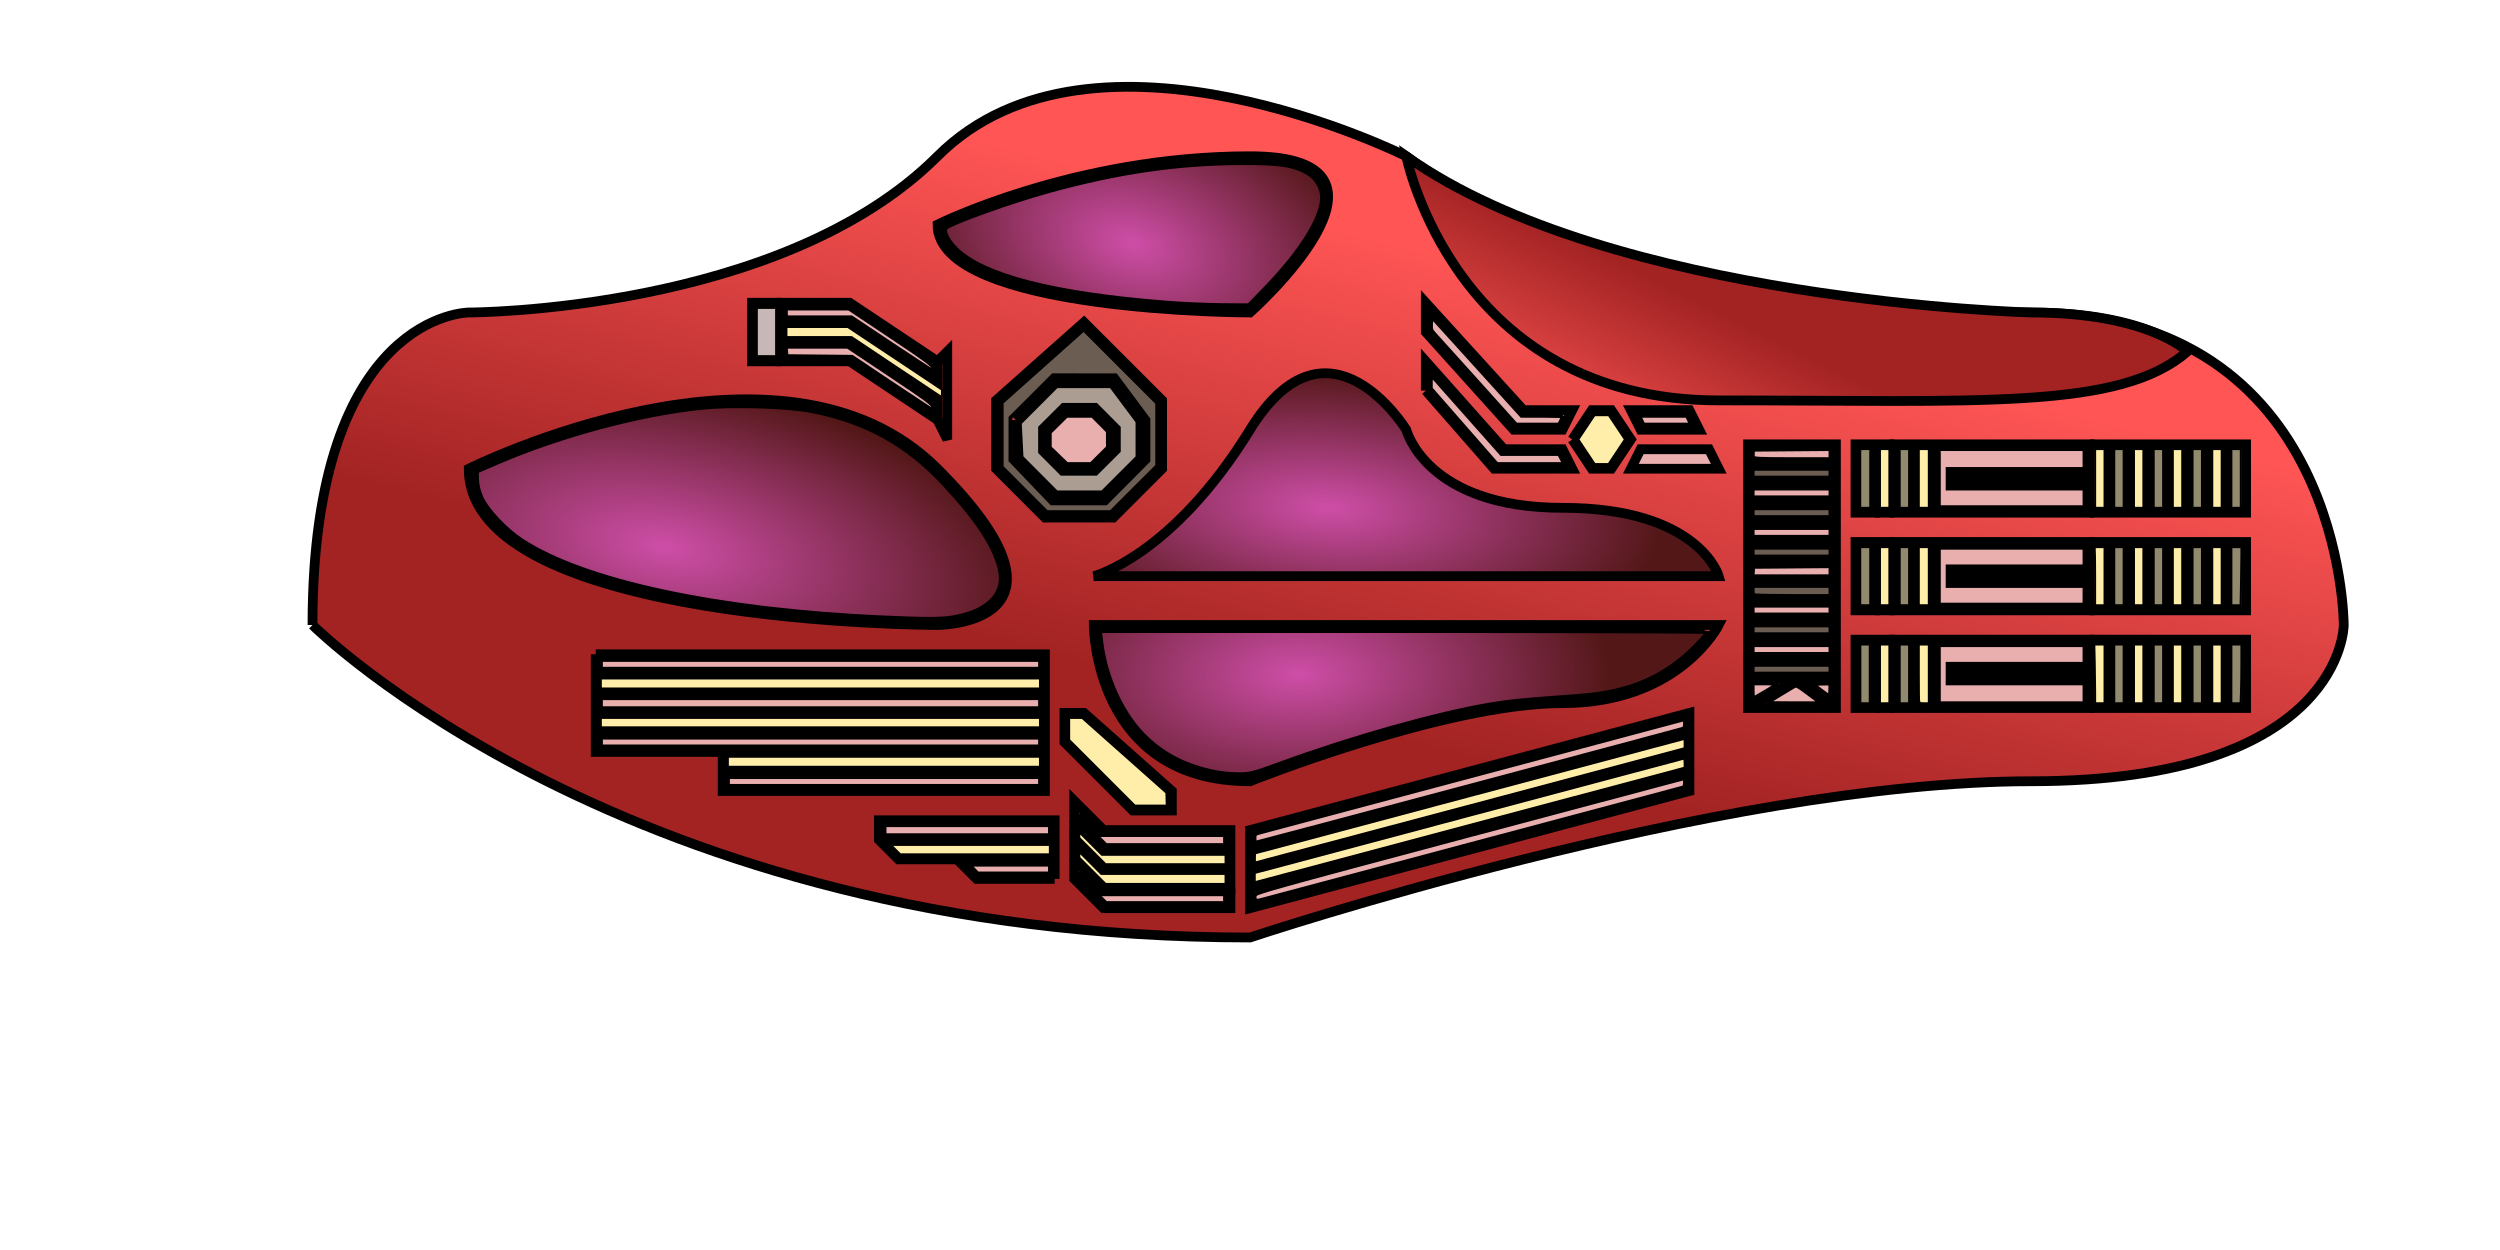<?xml version="1.0" encoding="UTF-8" standalone="no"?>
<!-- Created with Inkscape (http://www.inkscape.org/) -->

<svg
   xmlns:dc="http://purl.org/dc/elements/1.1/"
   xmlns:cc="http://creativecommons.org/ns#"
   xmlns:rdf="http://www.w3.org/1999/02/22-rdf-syntax-ns#"
   xmlns:svg="http://www.w3.org/2000/svg"
   xmlns="http://www.w3.org/2000/svg"
   xmlns:xlink="http://www.w3.org/1999/xlink"
   xmlns:sodipodi="http://sodipodi.sourceforge.net/DTD/sodipodi-0.dtd"
   xmlns:inkscape="http://www.inkscape.org/namespaces/inkscape"
   width="256"
   height="128"
   id="svg2"
   version="1.1"
   inkscape:version="0.48.4 r9939"
   sodipodi:docname="largeEnemy.svg"
   inkscape:export-filename="E:\CS104 Backup\CS104\Project 2\largeEnemy.png"
   inkscape:export-xdpi="360"
   inkscape:export-ydpi="360">
  <defs
     id="defs4">
    <linearGradient
       id="linearGradient3101">
      <stop
         style="stop-color:#ce4ea8;stop-opacity:1;"
         offset="0"
         id="stop3103" />
      <stop
         style="stop-color:#531717;stop-opacity:1;"
         offset="1"
         id="stop3105" />
    </linearGradient>
    <linearGradient
       id="linearGradient3011">
      <stop
         style="stop-color:#ff5555;stop-opacity:1;"
         offset="0"
         id="stop3013" />
      <stop
         id="stop3135"
         offset="0.5"
         style="stop-color:#d13c3c;stop-opacity:1;" />
      <stop
         style="stop-color:#a32323;stop-opacity:1;"
         offset="1"
         id="stop3015" />
    </linearGradient>
    <linearGradient
       inkscape:collect="always"
       xlink:href="#linearGradient3011"
       id="linearGradient3017"
       x1="172"
       y1="32"
       x2="160"
       y2="80"
       gradientUnits="userSpaceOnUse" />
    <radialGradient
       inkscape:collect="always"
       xlink:href="#linearGradient3101"
       id="radialGradient3107"
       cx="169.273"
       cy="100.024"
       fx="169.273"
       fy="100.024"
       r="31.446"
       gradientTransform="matrix(-1.2829049e-7,0.509,-1.018,-5.0501734e-8,234.786,-17.127)"
       gradientUnits="userSpaceOnUse" />
    <radialGradient
       inkscape:collect="always"
       xlink:href="#linearGradient3101"
       id="radialGradient3109"
       cx="157.428"
       cy="63.241"
       fx="157.428"
       fy="63.241"
       r="32.5"
       gradientTransform="matrix(1.051,0.075,-0.031,0.431,-27.463,12.945)"
       gradientUnits="userSpaceOnUse" />
    <radialGradient
       inkscape:collect="always"
       xlink:href="#linearGradient3101"
       id="radialGradient3117"
       cx="111.489"
       cy="20.247"
       fx="111.489"
       fy="20.247"
       r="19.638"
       gradientTransform="matrix(1.273,0.356,-0.217,0.775,-21.536,-30.439)"
       gradientUnits="userSpaceOnUse" />
    <radialGradient
       inkscape:collect="always"
       xlink:href="#linearGradient3101"
       id="radialGradient3125"
       cx="68"
       cy="60.994"
       fx="68"
       fy="60.994"
       r="27.167"
       gradientTransform="matrix(1.382,0.244,-0.11,0.626,-19.223,1.253)"
       gradientUnits="userSpaceOnUse" />
    <linearGradient
       inkscape:collect="always"
       xlink:href="#linearGradient3011"
       id="linearGradient3133"
       x1="173"
       y1="53"
       x2="182"
       y2="35"
       gradientUnits="userSpaceOnUse" />
  </defs>
  <sodipodi:namedview
     id="base"
     pagecolor="#ffffff"
     bordercolor="#666666"
     borderopacity="1.0"
     inkscape:pageopacity="0.0"
     inkscape:pageshadow="2"
     inkscape:zoom="5.6"
     inkscape:cx="176.91861"
     inkscape:cy="104.52348"
     inkscape:document-units="px"
     inkscape:current-layer="layer1"
     showgrid="true"
     inkscape:window-width="1920"
     inkscape:window-height="1017"
     inkscape:window-x="-8"
     inkscape:window-y="-8"
     inkscape:window-maximized="1">
    <inkscape:grid
       type="xygrid"
       id="grid2985"
       empspacing="16"
       visible="true"
       enabled="true"
       snapvisiblegridlinesonly="true" />
  </sodipodi:namedview>
  <g
     inkscape:label="Layer 1"
     inkscape:groupmode="layer"
     id="layer1"
     transform="translate(0,-924.362)">
    <path
       style="fill:url(#linearGradient3017);fill-opacity:1;stroke:#000000;stroke-width:1px;stroke-linecap:butt;stroke-linejoin:miter;stroke-opacity:1"
       d="m 32,64 c 0,0 32,32 96,32 0,0 48,-16 80,-16 32,0 32,-16 32,-16 0,0 0,-32 -32,-32 -44,0 -64,-16 -64,-16 0,0 -32,-16 -48,0 -16,16 -48,16 -48,16 0,0 -16,0 -16,32"
       id="path2987"
       inkscape:connector-curvature="0"
       transform="translate(0,924.362)"
       sodipodi:nodetypes="ccscscscc" />
    <path
       style="fill:none;stroke:#000000;stroke-width:1px;stroke-linecap:butt;stroke-linejoin:miter;stroke-opacity:1"
       d="m 128,80 c 0,0 20,-8 32,-8 12,0 16,-8 16,-8 l -64,0 c 0,0 0,16 16,16 z"
       id="path2991"
       inkscape:connector-curvature="0"
       transform="translate(0,924.362)" />
    <path
       style="fill:url(#radialGradient3109);stroke:#000000;stroke-width:1px;stroke-linecap:butt;stroke-linejoin:miter;stroke-opacity:1;fill-opacity:1"
       d="m 112,59 64,0 c 0,0 -2,-7 -16,-7 -14,0 -16,-8 -16,-8 0,0 -8,-13 -16,0 -8,13 -16,15 -16,15 z"
       id="path2993"
       inkscape:connector-curvature="0"
       transform="translate(0,924.362)" />
    <path
       style="fill:none;stroke:#000000;stroke-width:1px;stroke-linecap:butt;stroke-linejoin:miter;stroke-opacity:1"
       d="m 96,23 c 0,0 14,-7 32,-7 18,0 0,16 0,16 0,0 -32,0 -32,-9 z"
       id="path2997"
       inkscape:connector-curvature="0"
       transform="translate(0,924.362)" />
    <path
       style="fill:none;stroke:#000000;stroke-width:1px;stroke-linecap:butt;stroke-linejoin:miter;stroke-opacity:1"
       d="m 48,48 c 0,0 32,-16 48,0 16,16 0,16 0,16 0,0 -48,0 -48,-16 z"
       id="path3001"
       inkscape:connector-curvature="0"
       transform="translate(0,924.362)" />
    <path
       style="fill:url(#radialGradient3117);fill-opacity:1;stroke:#000000;stroke-width:0.536;stroke-miterlimit:4;stroke-opacity:1;stroke-dasharray:none"
       d="M 119.384,31.058 C 107.862,30.149 100.645,28.294 97.843,25.521 96.949,24.637 96.485,23.624 96.821,23.291 c 0.516,-0.512 6.72,-2.734 10.626,-3.805 7.112,-1.951 13.136,-2.824 19.704,-2.855 3.941,-0.018 5.371,0.205 6.843,1.067 0.852,0.499 1.45,1.522 1.457,2.493 0.015,2.097 -2.155,5.577 -5.863,9.403 l -1.687,1.741 -2.786,-0.022 c -1.532,-0.012 -4.111,-0.126 -5.732,-0.254 z"
       id="path3073"
       inkscape:connector-curvature="0"
       transform="translate(0,924.362)" />
    <path
       style="fill:url(#radialGradient3125);fill-opacity:1;stroke:#000000;stroke-width:0.536;stroke-miterlimit:4;stroke-opacity:1;stroke-dasharray:none"
       d="m 90.187,63.285 c -16.724,-0.756 -30.431,-3.7 -36.818,-7.908 -1.626,-1.071 -3.542,-3.098 -4.118,-4.356 -0.268,-0.585 -0.455,-1.336 -0.469,-1.882 l -0.023,-0.909 2.232,-0.959 c 6.446,-2.77 14.651,-4.96 20.955,-5.591 3.126,-0.313 8.803,-0.135 11.236,0.354 5.558,1.115 9.731,3.426 13.509,7.481 3.608,3.873 5.426,6.72 5.818,9.113 0.384,2.345 -1.478,4.101 -4.948,4.664 -1.236,0.201 -2.81,0.199 -7.373,-0.007 l 0,4e-6 z"
       id="path3075"
       inkscape:connector-curvature="0"
       transform="translate(0,924.362)" />
    <path
       style="fill:url(#radialGradient3107);fill-opacity:1;stroke:#000000;stroke-width:0.536;stroke-miterlimit:4;stroke-opacity:1;stroke-dasharray:none"
       d="m 124.211,79.091 c -2.8,-0.607 -4.904,-1.663 -6.787,-3.406 -2.444,-2.263 -4.289,-6.17 -4.733,-10.02 l -0.128,-1.116 31.178,0 c 17.148,0 31.178,0.049 31.178,0.109 0,0.27 -1.537,1.903 -2.633,2.797 -2.953,2.41 -6.122,3.553 -10.76,3.884 -5.537,0.395 -6.949,0.533 -9.018,0.885 -5.461,0.929 -13.999,3.336 -21.29,6.002 -2.865,1.048 -3.242,1.142 -4.49,1.129 -0.749,-0.008 -1.882,-0.127 -2.517,-0.265 z"
       id="path3077"
       inkscape:connector-curvature="0"
       transform="translate(0,924.362)" />
    <path
       style="fill:url(#linearGradient3133);stroke:#000000;stroke-width:1px;stroke-linecap:butt;stroke-linejoin:miter;stroke-opacity:1;fill-opacity:1"
       d="m 144,16 c 0,0 5,25 32,25 27,0 41,1 48,-5 0,0 -4,-4 -16,-4 0,0 -43.036,-1.125 -64,-16 z"
       id="path3129"
       inkscape:connector-curvature="0"
       transform="translate(0,924.362)" />
    <g
       id="g3315"
       transform="translate(0,-3.5)">
      <g
         transform="translate(6,-5)"
         id="g3165">
        <path
           style="fill:none;stroke:#000000;stroke-width:1px;stroke-linecap:butt;stroke-linejoin:miter;stroke-opacity:1"
           d="m 194,54 14,0 0,3 -14,0 0,1 14,0 0,3 -20,0 0,-7 z"
           id="path3137"
           inkscape:connector-curvature="0"
           transform="translate(0,924.362)" />
        <path
           style="fill:none;stroke:#000000;stroke-width:1px;stroke-linecap:butt;stroke-linejoin:miter;stroke-opacity:1"
           d="m 192,54 0,7"
           id="path3139"
           inkscape:connector-curvature="0"
           transform="translate(0,924.362)" />
        <path
           style="fill:none;stroke:#000000;stroke-width:1px;stroke-linecap:butt;stroke-linejoin:miter;stroke-opacity:1"
           d="m 190,54 0,7"
           id="path3141"
           inkscape:connector-curvature="0"
           transform="translate(0,924.362)" />
        <path
           style="fill:none;stroke:#000000;stroke-width:1px;stroke-linecap:butt;stroke-linejoin:miter;stroke-opacity:1"
           d="m 188,54 -2,0 0,7 -2,0 0,-7 2,0"
           id="path3145"
           inkscape:connector-curvature="0"
           transform="translate(0,924.362)" />
        <path
           style="fill:none;stroke:#000000;stroke-width:1px;stroke-linecap:butt;stroke-linejoin:miter;stroke-opacity:1"
           d="m 186,61 2,0"
           id="path3147"
           inkscape:connector-curvature="0"
           transform="translate(0,924.362)" />
        <path
           style="fill:none;stroke:#000000;stroke-width:1px;stroke-linecap:butt;stroke-linejoin:miter;stroke-opacity:1"
           d="m 208,54 2,0 0,7 -2,0 16,0 0,-7 z"
           id="path3149"
           inkscape:connector-curvature="0"
           transform="translate(0,924.362)"
           sodipodi:nodetypes="ccccccc" />
        <path
           style="fill:none;stroke:#000000;stroke-width:1px;stroke-linecap:butt;stroke-linejoin:miter;stroke-opacity:1"
           d="m 212,54 0,7"
           id="path3153"
           inkscape:connector-curvature="0"
           transform="translate(0,924.362)" />
        <path
           style="fill:none;stroke:#000000;stroke-width:1px;stroke-linecap:butt;stroke-linejoin:miter;stroke-opacity:1"
           d="m 214,54 0,7"
           id="path3155"
           inkscape:connector-curvature="0"
           transform="translate(0,924.362)" />
        <path
           style="fill:none;stroke:#000000;stroke-width:1px;stroke-linecap:butt;stroke-linejoin:miter;stroke-opacity:1"
           d="m 216,54 0,7"
           id="path3157"
           inkscape:connector-curvature="0"
           transform="translate(0,924.362)" />
        <path
           style="fill:none;stroke:#000000;stroke-width:1px;stroke-linecap:butt;stroke-linejoin:miter;stroke-opacity:1"
           d="m 218,54 0,7"
           id="path3159"
           inkscape:connector-curvature="0"
           transform="translate(0,924.362)" />
        <path
           style="fill:none;stroke:#000000;stroke-width:1px;stroke-linecap:butt;stroke-linejoin:miter;stroke-opacity:1"
           d="m 220,54 0,7"
           id="path3161"
           inkscape:connector-curvature="0"
           transform="translate(0,924.362)" />
        <path
           style="fill:none;stroke:#000000;stroke-width:1px;stroke-linecap:butt;stroke-linejoin:miter;stroke-opacity:1"
           d="m 222,54 0,7"
           id="path3163"
           inkscape:connector-curvature="0"
           transform="translate(0,924.362)" />
      </g>
      <g
         id="g3165-0"
         transform="translate(6,5)">
        <path
           style="fill:none;stroke:#000000;stroke-width:1px;stroke-linecap:butt;stroke-linejoin:miter;stroke-opacity:1"
           d="m 194,54 14,0 0,3 -14,0 0,1 14,0 0,3 -20,0 0,-7 z"
           id="path3137-3"
           inkscape:connector-curvature="0"
           transform="translate(0,924.362)" />
        <path
           style="fill:none;stroke:#000000;stroke-width:1px;stroke-linecap:butt;stroke-linejoin:miter;stroke-opacity:1"
           d="m 192,54 0,7"
           id="path3139-6"
           inkscape:connector-curvature="0"
           transform="translate(0,924.362)" />
        <path
           style="fill:none;stroke:#000000;stroke-width:1px;stroke-linecap:butt;stroke-linejoin:miter;stroke-opacity:1"
           d="m 190,54 0,7"
           id="path3141-2"
           inkscape:connector-curvature="0"
           transform="translate(0,924.362)" />
        <path
           style="fill:none;stroke:#000000;stroke-width:1px;stroke-linecap:butt;stroke-linejoin:miter;stroke-opacity:1"
           d="m 188,54 -2,0 0,7 -2,0 0,-7 2,0"
           id="path3145-4"
           inkscape:connector-curvature="0"
           transform="translate(0,924.362)" />
        <path
           style="fill:none;stroke:#000000;stroke-width:1px;stroke-linecap:butt;stroke-linejoin:miter;stroke-opacity:1"
           d="m 186,61 2,0"
           id="path3147-5"
           inkscape:connector-curvature="0"
           transform="translate(0,924.362)" />
        <path
           style="fill:none;stroke:#000000;stroke-width:1px;stroke-linecap:butt;stroke-linejoin:miter;stroke-opacity:1"
           d="m 208,54 2,0 0,7 -2,0 16,0 0,-7 z"
           id="path3149-8"
           inkscape:connector-curvature="0"
           transform="translate(0,924.362)"
           sodipodi:nodetypes="ccccccc" />
        <path
           style="fill:none;stroke:#000000;stroke-width:1px;stroke-linecap:butt;stroke-linejoin:miter;stroke-opacity:1"
           d="m 212,54 0,7"
           id="path3153-8"
           inkscape:connector-curvature="0"
           transform="translate(0,924.362)" />
        <path
           style="fill:none;stroke:#000000;stroke-width:1px;stroke-linecap:butt;stroke-linejoin:miter;stroke-opacity:1"
           d="m 214,54 0,7"
           id="path3155-1"
           inkscape:connector-curvature="0"
           transform="translate(0,924.362)" />
        <path
           style="fill:none;stroke:#000000;stroke-width:1px;stroke-linecap:butt;stroke-linejoin:miter;stroke-opacity:1"
           d="m 216,54 0,7"
           id="path3157-2"
           inkscape:connector-curvature="0"
           transform="translate(0,924.362)" />
        <path
           style="fill:none;stroke:#000000;stroke-width:1px;stroke-linecap:butt;stroke-linejoin:miter;stroke-opacity:1"
           d="m 218,54 0,7"
           id="path3159-1"
           inkscape:connector-curvature="0"
           transform="translate(0,924.362)" />
        <path
           style="fill:none;stroke:#000000;stroke-width:1px;stroke-linecap:butt;stroke-linejoin:miter;stroke-opacity:1"
           d="m 220,54 0,7"
           id="path3161-4"
           inkscape:connector-curvature="0"
           transform="translate(0,924.362)" />
        <path
           style="fill:none;stroke:#000000;stroke-width:1px;stroke-linecap:butt;stroke-linejoin:miter;stroke-opacity:1"
           d="m 222,54 0,7"
           id="path3163-9"
           inkscape:connector-curvature="0"
           transform="translate(0,924.362)" />
      </g>
      <g
         transform="translate(6,15)"
         id="g3165-8">
        <path
           style="fill:none;stroke:#000000;stroke-width:1px;stroke-linecap:butt;stroke-linejoin:miter;stroke-opacity:1"
           d="m 194,54 14,0 0,3 -14,0 0,1 14,0 0,3 -20,0 0,-7 z"
           id="path3137-2"
           inkscape:connector-curvature="0"
           transform="translate(0,924.362)" />
        <path
           style="fill:none;stroke:#000000;stroke-width:1px;stroke-linecap:butt;stroke-linejoin:miter;stroke-opacity:1"
           d="m 192,54 0,7"
           id="path3139-4"
           inkscape:connector-curvature="0"
           transform="translate(0,924.362)" />
        <path
           style="fill:none;stroke:#000000;stroke-width:1px;stroke-linecap:butt;stroke-linejoin:miter;stroke-opacity:1"
           d="m 190,54 0,7"
           id="path3141-5"
           inkscape:connector-curvature="0"
           transform="translate(0,924.362)" />
        <path
           style="fill:none;stroke:#000000;stroke-width:1px;stroke-linecap:butt;stroke-linejoin:miter;stroke-opacity:1"
           d="m 188,54 -2,0 0,7 -2,0 0,-7 2,0"
           id="path3145-2"
           inkscape:connector-curvature="0"
           transform="translate(0,924.362)" />
        <path
           style="fill:none;stroke:#000000;stroke-width:1px;stroke-linecap:butt;stroke-linejoin:miter;stroke-opacity:1"
           d="m 186,61 2,0"
           id="path3147-9"
           inkscape:connector-curvature="0"
           transform="translate(0,924.362)" />
        <path
           style="fill:none;stroke:#000000;stroke-width:1px;stroke-linecap:butt;stroke-linejoin:miter;stroke-opacity:1"
           d="m 208,54 2,0 0,7 -2,0 16,0 0,-7 z"
           id="path3149-9"
           inkscape:connector-curvature="0"
           transform="translate(0,924.362)"
           sodipodi:nodetypes="ccccccc" />
        <path
           style="fill:none;stroke:#000000;stroke-width:1px;stroke-linecap:butt;stroke-linejoin:miter;stroke-opacity:1"
           d="m 212,54 0,7"
           id="path3153-83"
           inkscape:connector-curvature="0"
           transform="translate(0,924.362)" />
        <path
           style="fill:none;stroke:#000000;stroke-width:1px;stroke-linecap:butt;stroke-linejoin:miter;stroke-opacity:1"
           d="m 214,54 0,7"
           id="path3155-8"
           inkscape:connector-curvature="0"
           transform="translate(0,924.362)" />
        <path
           style="fill:none;stroke:#000000;stroke-width:1px;stroke-linecap:butt;stroke-linejoin:miter;stroke-opacity:1"
           d="m 216,54 0,7"
           id="path3157-6"
           inkscape:connector-curvature="0"
           transform="translate(0,924.362)" />
        <path
           style="fill:none;stroke:#000000;stroke-width:1px;stroke-linecap:butt;stroke-linejoin:miter;stroke-opacity:1"
           d="m 218,54 0,7"
           id="path3159-9"
           inkscape:connector-curvature="0"
           transform="translate(0,924.362)" />
        <path
           style="fill:none;stroke:#000000;stroke-width:1px;stroke-linecap:butt;stroke-linejoin:miter;stroke-opacity:1"
           d="m 220,54 0,7"
           id="path3161-8"
           inkscape:connector-curvature="0"
           transform="translate(0,924.362)" />
        <path
           style="fill:none;stroke:#000000;stroke-width:1px;stroke-linecap:butt;stroke-linejoin:miter;stroke-opacity:1"
           d="m 222,54 0,7"
           id="path3163-6"
           inkscape:connector-curvature="0"
           transform="translate(0,924.362)" />
      </g>
      <path
         transform="translate(0,924.362)"
         inkscape:connector-curvature="0"
         id="path3287"
         d="m 188,49 -9,0 0,27 9,0 z"
         style="fill:none;stroke:#000000;stroke-width:1px;stroke-linecap:butt;stroke-linejoin:miter;stroke-opacity:1" />
      <path
         transform="translate(0,924.362)"
         inkscape:connector-curvature="0"
         id="path3289"
         d="m 188,51 -9,0"
         style="fill:none;stroke:#000000;stroke-width:1px;stroke-linecap:butt;stroke-linejoin:miter;stroke-opacity:1" />
      <path
         transform="translate(0,924.362)"
         inkscape:connector-curvature="0"
         id="path3291"
         d="m 179,53 9,0"
         style="fill:none;stroke:#000000;stroke-width:1px;stroke-linecap:butt;stroke-linejoin:miter;stroke-opacity:1" />
      <path
         transform="translate(0,924.362)"
         inkscape:connector-curvature="0"
         id="path3293"
         d="m 179,55 9,0"
         style="fill:none;stroke:#000000;stroke-width:1px;stroke-linecap:butt;stroke-linejoin:miter;stroke-opacity:1" />
      <path
         transform="translate(0,924.362)"
         inkscape:connector-curvature="0"
         id="path3295"
         d="m 179,57 9,0"
         style="fill:none;stroke:#000000;stroke-width:1px;stroke-linecap:butt;stroke-linejoin:miter;stroke-opacity:1" />
      <path
         transform="translate(0,924.362)"
         inkscape:connector-curvature="0"
         id="path3297"
         d="m 179,59 9,0"
         style="fill:none;stroke:#000000;stroke-width:1px;stroke-linecap:butt;stroke-linejoin:miter;stroke-opacity:1" />
      <path
         transform="translate(0,924.362)"
         inkscape:connector-curvature="0"
         id="path3299"
         d="m 179,61 9,0"
         style="fill:none;stroke:#000000;stroke-width:1px;stroke-linecap:butt;stroke-linejoin:miter;stroke-opacity:1" />
      <path
         transform="translate(0,924.362)"
         inkscape:connector-curvature="0"
         id="path3301"
         d="m 179,63 9,0"
         style="fill:none;stroke:#000000;stroke-width:1px;stroke-linecap:butt;stroke-linejoin:miter;stroke-opacity:1" />
      <path
         transform="translate(0,924.362)"
         inkscape:connector-curvature="0"
         id="path3303"
         d="m 179,65 9,0"
         style="fill:none;stroke:#000000;stroke-width:1px;stroke-linecap:butt;stroke-linejoin:miter;stroke-opacity:1" />
      <path
         transform="translate(0,924.362)"
         inkscape:connector-curvature="0"
         id="path3305"
         d="m 179,67 9,0"
         style="fill:none;stroke:#000000;stroke-width:1px;stroke-linecap:butt;stroke-linejoin:miter;stroke-opacity:1" />
      <path
         transform="translate(0,924.362)"
         inkscape:connector-curvature="0"
         id="path3307"
         d="m 179,69 9,0"
         style="fill:none;stroke:#000000;stroke-width:1px;stroke-linecap:butt;stroke-linejoin:miter;stroke-opacity:1" />
      <path
         transform="translate(0,924.362)"
         inkscape:connector-curvature="0"
         id="path3309"
         d="m 179,71 9,0"
         style="fill:none;stroke:#000000;stroke-width:1px;stroke-linecap:butt;stroke-linejoin:miter;stroke-opacity:1" />
      <path
         transform="translate(0,924.362)"
         inkscape:connector-curvature="0"
         id="path3311"
         d="m 179,73 9,0"
         style="fill:none;stroke:#000000;stroke-width:1px;stroke-linecap:butt;stroke-linejoin:miter;stroke-opacity:1" />
      <path
         transform="translate(0,924.362)"
         inkscape:connector-curvature="0"
         id="path3313"
         d="m 179,76 5,-3 4,3"
         style="fill:none;stroke:#000000;stroke-width:1px;stroke-linecap:butt;stroke-linejoin:miter;stroke-opacity:1" />
    </g>
    <path
       style="fill:none;stroke:#000000;stroke-width:1px;stroke-linecap:butt;stroke-linejoin:miter;stroke-opacity:1"
       d="m 61,67 46,0 0,14 -33,0 0,-4 -13,0 0,-10"
       id="path3244"
       inkscape:connector-curvature="0"
       transform="translate(0,924.362)"
       sodipodi:nodetypes="ccccccc" />
    <path
       style="fill:none;stroke:#000000;stroke-width:1px;stroke-linecap:butt;stroke-linejoin:miter;stroke-opacity:1"
       d="m 61,69 46,0"
       id="path3246"
       inkscape:connector-curvature="0"
       transform="translate(0,924.362)" />
    <path
       style="fill:none;stroke:#000000;stroke-width:1px;stroke-linecap:butt;stroke-linejoin:miter;stroke-opacity:1"
       d="M 107,71 61,71"
       id="path3248"
       inkscape:connector-curvature="0"
       transform="translate(0,924.362)" />
    <path
       style="fill:none;stroke:#000000;stroke-width:1px;stroke-linecap:butt;stroke-linejoin:miter;stroke-opacity:1"
       d="m 61,73 46,0"
       id="path3250"
       inkscape:connector-curvature="0"
       transform="translate(0,924.362)" />
    <path
       style="fill:none;stroke:#000000;stroke-width:1px;stroke-linecap:butt;stroke-linejoin:miter;stroke-opacity:1"
       d="m 61,75 46,0"
       id="path3252"
       inkscape:connector-curvature="0"
       transform="translate(0,924.362)" />
    <path
       style="fill:none;stroke:#000000;stroke-width:1px;stroke-linecap:butt;stroke-linejoin:miter;stroke-opacity:1"
       d="m 74,77 33,0"
       id="path3254"
       inkscape:connector-curvature="0"
       transform="translate(0,924.362)" />
    <path
       style="fill:none;stroke:#000000;stroke-width:1px;stroke-linecap:butt;stroke-linejoin:miter;stroke-opacity:1"
       d="m 74,79 33,0"
       id="path3256"
       inkscape:connector-curvature="0"
       transform="translate(0,924.362)" />
    <path
       style="fill:none;stroke:#000000;stroke-width:1px;stroke-linecap:butt;stroke-linejoin:miter;stroke-opacity:1"
       d="m 173,73 0,8 -45,12 0,-2 45,-12 0,-2 -45,12 0,-2 45,-12 0,-2 -45,12 0,8"
       id="path3258"
       inkscape:connector-curvature="0"
       transform="translate(0,924.362)" />
    <path
       style="fill:none;stroke:#000000;stroke-width:1px;stroke-linecap:butt;stroke-linejoin:miter;stroke-opacity:1"
       d="m 126,85 -13,0 -3,-3 0,2 3,3 13,0 0,2 -13,0 -3,-3 0,2 3,3 13,0 z"
       id="path3260"
       inkscape:connector-curvature="0"
       transform="translate(0,924.362)" />
    <path
       style="fill:none;stroke:#000000;stroke-width:1px;stroke-linecap:butt;stroke-linejoin:miter;stroke-opacity:1"
       d="m 110,84 0,2"
       id="path3262"
       inkscape:connector-curvature="0"
       transform="translate(0,924.362)" />
    <path
       style="fill:none;stroke:#000000;stroke-width:1px;stroke-linecap:butt;stroke-linejoin:miter;stroke-opacity:1"
       d="m 110,88 0,2 3,3 13,0 0,-2"
       id="path3264"
       inkscape:connector-curvature="0"
       transform="translate(0,924.362)" />
    <path
       style="fill:none;stroke:#000000;stroke-width:1px;stroke-linecap:butt;stroke-linejoin:miter;stroke-opacity:1"
       d="m 108,90 -8,0 -2,-2 -6,0 -2,-2 0,-2 18,0 0,6"
       id="path3266"
       inkscape:connector-curvature="0"
       transform="translate(0,924.362)" />
    <path
       style="fill:none;stroke:#000000;stroke-width:1px;stroke-linecap:butt;stroke-linejoin:miter;stroke-opacity:1"
       d="m 98,88 10,0"
       id="path3268"
       inkscape:connector-curvature="0"
       transform="translate(0,924.362)" />
    <path
       style="fill:none;stroke:#000000;stroke-width:1px;stroke-linecap:butt;stroke-linejoin:miter;stroke-opacity:1"
       d="m 90,86 18,0"
       id="path3270"
       inkscape:connector-curvature="0"
       transform="translate(0,924.362)" />
    <path
       style="fill:none;stroke:#000000;stroke-width:1px;stroke-linecap:butt;stroke-linejoin:miter;stroke-opacity:1"
       d="m 110,77 6,6 4,0 0,-2 -9,-8 -2,0 0,3 z"
       id="path3272"
       inkscape:connector-curvature="0"
       transform="translate(0,924.362)" />
    <path
       style="fill:none;stroke:#000000;stroke-width:1px;stroke-linecap:butt;stroke-linejoin:miter;stroke-opacity:1"
       d="m 109,48 3,0 2,-2 0,-2 -2,-2 -3,0 -2,2 0,2 z"
       id="path3274"
       inkscape:connector-curvature="0"
       transform="translate(0,924.362)" />
    <path
       style="fill:none;stroke:#000000;stroke-width:1px;stroke-linecap:butt;stroke-linejoin:miter;stroke-opacity:1"
       d="m 104,43 0,4 4,4 5,0 4,-4 0,-4 -3,-4 -6,0 -4,4"
       id="path3276"
       inkscape:connector-curvature="0"
       transform="translate(0,924.362)"
       sodipodi:nodetypes="ccccccccc" />
    <path
       style="fill:none;stroke:#000000;stroke-width:1px;stroke-linecap:butt;stroke-linejoin:miter;stroke-opacity:1"
       d="m 107,53 7,0 5,-5 0,-7 -8,-8 -9,8 0,7 z"
       id="path3278"
       inkscape:connector-curvature="0"
       transform="translate(0,924.362)"
       sodipodi:nodetypes="cccccccc" />
    <path
       style="fill:none;stroke:#000000;stroke-width:1px;stroke-linecap:butt;stroke-linejoin:miter;stroke-opacity:1"
       d="m 96,43 -9,-6 -7,0 0,-2 7,0 9,6 z"
       id="path3284"
       inkscape:connector-curvature="0"
       transform="translate(0,924.362)" />
    <path
       style="fill:none;stroke:#000000;stroke-width:1px;stroke-linecap:butt;stroke-linejoin:miter;stroke-opacity:1"
       d="m 96,39 0,-2 -9,-6 -7,0 0,4 0,-2 7,0 z"
       id="path3286"
       inkscape:connector-curvature="0"
       transform="translate(0,924.362)"
       sodipodi:nodetypes="ccccccc" />
    <path
       style="fill:none;stroke:#000000;stroke-width:1px;stroke-linecap:butt;stroke-linejoin:miter;stroke-opacity:1"
       d="m 80,31 -3,0 0,6 3,0"
       id="path3290"
       inkscape:connector-curvature="0"
       transform="translate(0,924.362)" />
    <path
       style="fill:none;stroke:#000000;stroke-width:1px;stroke-linecap:butt;stroke-linejoin:miter;stroke-opacity:1"
       d="m 96,37 1,-1 0,9 -1,-2"
       id="path3292"
       inkscape:connector-curvature="0"
       transform="translate(0,924.362)" />
    <path
       style="fill:none;stroke:#000000;stroke-width:1px;stroke-linecap:butt;stroke-linejoin:miter;stroke-opacity:1"
       d="m 146,40 7,8 8,0 -1,-2 -6,0 -8,-9 0,3"
       id="path3296"
       inkscape:connector-curvature="0"
       transform="translate(0,924.362)"
       sodipodi:nodetypes="ccccccc" />
    <path
       style="fill:none;stroke:#000000;stroke-width:1px;stroke-linecap:butt;stroke-linejoin:miter;stroke-opacity:1"
       d="m 155,44 5,0 1,-2 -5,0 -10,-11 0,3 z"
       id="path3298"
       inkscape:connector-curvature="0"
       transform="translate(0,924.362)"
       sodipodi:nodetypes="ccccccc" />
    <path
       style="fill:none;stroke:#000000;stroke-width:1px;stroke-linecap:butt;stroke-linejoin:miter;stroke-opacity:1"
       d="m 161,45 2,-3 2,0 2,3 -2,3 -2,0 -2,-3"
       id="path3300"
       inkscape:connector-curvature="0"
       transform="translate(0,924.362)" />
    <path
       style="fill:none;stroke:#000000;stroke-width:1px;stroke-linecap:butt;stroke-linejoin:miter;stroke-opacity:1"
       d="m 167,42 1,2 6,0 -1,-2 z"
       id="path3302"
       inkscape:connector-curvature="0"
       transform="translate(0,924.362)" />
    <path
       style="fill:#e9afaf;stroke:#000000;stroke-width:1px;stroke-linecap:butt;stroke-linejoin:miter;stroke-opacity:1"
       d="m 168,46 -1,2 9,0 -1,-2 z"
       id="path3304"
       inkscape:connector-curvature="0"
       transform="translate(0,924.362)" />
    <path
       style="fill:#e9afaf;fill-opacity:1;stroke:#000000;stroke-width:0.379;stroke-miterlimit:4;stroke-opacity:1;stroke-dasharray:none"
       d="m 168.077,43.028 -0.211,-0.442 2.437,0 2.437,0 0.211,0.442 0.211,0.442 -2.437,0 -2.437,0 -0.211,-0.442 z"
       id="path3306"
       inkscape:connector-curvature="0"
       transform="translate(0,924.362)" />
    <path
       style="fill:#e9afaf;fill-opacity:1;stroke:#000000;stroke-width:0.379;stroke-miterlimit:4;stroke-opacity:1;stroke-dasharray:none"
       d="m 149.899,43.65 -3.376,-3.86 0,-0.711 c 0,-0.397 0.047,-0.658 0.107,-0.591 0.059,0.066 1.682,1.896 3.608,4.066 l 3.501,3.946 2.955,0 2.955,0 0.258,0.505 0.258,0.505 -3.445,0 -3.445,0 -3.376,-3.86 0,0 z"
       id="path3308"
       inkscape:connector-curvature="0"
       transform="translate(0,924.362)" />
    <path
       style="fill:#e9afaf;fill-opacity:1;stroke:#000000;stroke-width:0.379;stroke-miterlimit:4;stroke-opacity:1;stroke-dasharray:none"
       d="m 151.244,39.019 c -2.203,-2.448 -4.169,-4.628 -4.37,-4.843 -0.325,-0.348 -0.361,-0.469 -0.327,-1.072 l 0.039,-0.68 4.609,5.081 4.609,5.081 2.115,2.7e-5 c 1.163,1.5e-5 2.115,0.031 2.115,0.069 0,0.038 -0.087,0.237 -0.193,0.442 l -0.193,0.373 -2.2,0 -2.2,0 -4.005,-4.451 z"
       id="path3310"
       inkscape:connector-curvature="0"
       transform="translate(0,924.362)" />
    <path
       style="fill:#e9afaf;fill-opacity:1;stroke:#000000;stroke-width:0.379;stroke-miterlimit:4;stroke-opacity:1;stroke-dasharray:none"
       d="m 128.509,92.141 c -0.035,-0.091 -0.045,-0.294 -0.022,-0.452 0.039,-0.271 1.282,-0.618 21.697,-6.064 11.91,-3.177 21.811,-5.813 22.002,-5.856 0.328,-0.074 0.347,-0.054 0.347,0.365 0,0.313 -0.065,0.463 -0.221,0.51 -0.122,0.037 -9.625,2.571 -21.119,5.632 -11.494,3.061 -21.285,5.67 -21.76,5.798 -0.691,0.187 -0.875,0.2 -0.925,0.068 z"
       id="path3312"
       inkscape:connector-curvature="0"
       transform="translate(0,924.362)" />
    <path
       style="fill:#e9afaf;fill-opacity:1;stroke:#000000;stroke-width:0.379;stroke-miterlimit:4;stroke-opacity:1;stroke-dasharray:none"
       d="m 128.466,85.838 c 0,-0.399 0.042,-0.448 0.474,-0.562 2.411,-0.635 43.203,-11.521 43.371,-11.574 0.184,-0.058 0.223,0.006 0.223,0.372 0,0.244 -0.05,0.474 -0.11,0.511 -0.127,0.079 -43.679,11.69 -43.846,11.69 -0.061,0 -0.111,-0.197 -0.111,-0.437 z"
       id="path3314"
       inkscape:connector-curvature="0"
       transform="translate(0,924.362)" />
    <path
       style="fill:#e9afaf;fill-opacity:1;stroke:#000000;stroke-width:0.379;stroke-miterlimit:4;stroke-opacity:1;stroke-dasharray:none"
       d="m 198.545,69.039 0,-2.967 7.45,0 7.45,0 0,0.947 0,0.947 -7.008,0 -7.008,0 0,1.01 0,1.01 7.008,0 7.008,0 0,1.01 0,1.01 -7.45,0 -7.45,0 0,-2.967 z"
       id="path3316"
       inkscape:connector-curvature="0"
       transform="translate(0,924.362)" />
    <path
       style="fill:#e9afaf;fill-opacity:1;stroke:#000000;stroke-width:0.379;stroke-miterlimit:4;stroke-opacity:1;stroke-dasharray:none"
       d="m 198.545,59.001 0,-2.904 7.45,0 7.45,0 0,0.947 0,0.947 -7.008,0 -7.008,0 0,1.01 0,1.01 7.008,0 7.008,0 0,0.947 0,0.947 -7.45,0 -7.45,0 0,-2.904 z"
       id="path3318"
       inkscape:connector-curvature="0"
       transform="translate(0,924.362)" />
    <path
       style="fill:#e9afaf;fill-opacity:1;stroke:#000000;stroke-width:0.379;stroke-miterlimit:4;stroke-opacity:1;stroke-dasharray:none"
       d="m 198.545,48.962 0,-2.967 7.45,0 7.45,0 0,1.01 0,1.01 -7.008,0 -7.008,0 0,1.01 0,1.01 7.008,0 7.008,0 0,0.947 0,0.947 -7.45,0 -7.45,0 0,-2.967 z"
       id="path3320"
       inkscape:connector-curvature="0"
       transform="translate(0,924.362)" />
    <path
       style="fill:#e9afaf;fill-opacity:1;stroke:#000000;stroke-width:0.379;stroke-miterlimit:4;stroke-opacity:1;stroke-dasharray:none"
       d="m 61.543,75.984 0,-0.442 22.476,0 22.476,0 0,0.442 0,0.442 -22.476,0 -22.476,0 0,-0.442 z"
       id="path3322"
       inkscape:connector-curvature="0"
       transform="translate(0,924.362)" />
    <path
       style="fill:#e9afaf;fill-opacity:1;stroke:#000000;stroke-width:0.379;stroke-miterlimit:4;stroke-opacity:1;stroke-dasharray:none"
       d="m 74.549,80.025 0,-0.442 15.973,0 15.973,0 0,0.442 0,0.442 -15.973,0 -15.973,0 0,-0.442 z"
       id="path3324"
       inkscape:connector-curvature="0"
       transform="translate(0,924.362)" />
    <path
       style="fill:#e9afaf;fill-opacity:1;stroke:#000000;stroke-width:0.379;stroke-miterlimit:4;stroke-opacity:1;stroke-dasharray:none"
       d="m 61.543,72.007 0,-0.505 22.476,0 22.476,0 0,0.505 0,0.505 -22.476,0 -22.476,0 0,-0.505 z"
       id="path3326"
       inkscape:connector-curvature="0"
       transform="translate(0,924.362)" />
    <path
       style="fill:#e9afaf;fill-opacity:1;stroke:#000000;stroke-width:0.379;stroke-miterlimit:4;stroke-opacity:1;stroke-dasharray:none"
       d="m 61.543,68.029 0,-0.442 22.476,0 22.476,0 0,0.442 0,0.442 -22.476,0 -22.476,0 0,-0.442 z"
       id="path3328"
       inkscape:connector-curvature="0"
       transform="translate(0,924.362)" />
    <path
       style="fill:#e9afaf;fill-opacity:1;stroke:#000000;stroke-width:0.379;stroke-miterlimit:4;stroke-opacity:1;stroke-dasharray:none"
       d="m 111.891,85.168 c -0.801,-0.803 -1.355,-1.461 -1.355,-1.607 0,-0.181 0.297,0.048 1.107,0.854 l 1.107,1.102 6.343,0 6.343,0 0,0.505 0,0.505 -6.095,0 -6.095,0 -1.355,-1.359 0,0 z"
       id="path3330"
       inkscape:connector-curvature="0"
       transform="translate(0,924.362)" />
    <path
       style="fill:#e9afaf;fill-opacity:1;stroke:#000000;stroke-width:0.379;stroke-miterlimit:4;stroke-opacity:1;stroke-dasharray:none"
       d="m 111.891,91.103 c -0.801,-0.804 -1.355,-1.461 -1.355,-1.607 0,-0.18 0.319,0.069 1.17,0.918 l 1.17,1.165 6.28,0 6.28,0 0,0.442 0,0.442 -6.095,0 -6.095,0 -1.355,-1.359 0,0 z"
       id="path3334"
       inkscape:connector-curvature="0"
       transform="translate(0,924.362)" />
    <path
       style="fill:#e9afaf;fill-opacity:1;stroke:#000000;stroke-width:0.379;stroke-miterlimit:4;stroke-opacity:1;stroke-dasharray:none"
       d="m 99.677,88.99 -0.428,-0.442 4.129,0 4.129,0 0,0.442 0,0.442 -3.7,0 -3.7,0 -0.428,-0.442 z"
       id="path3336"
       inkscape:connector-curvature="0"
       transform="translate(0,924.362)" />
    <path
       style="fill:#e9afaf;fill-opacity:1;stroke:#000000;stroke-width:0.379;stroke-miterlimit:4;stroke-opacity:1;stroke-dasharray:none"
       d="m 90.585,85.012 0,-0.505 8.46,0 8.46,0 0,0.505 0,0.505 -8.46,0 -8.46,0 0,-0.505 z"
       id="path3338"
       inkscape:connector-curvature="0"
       transform="translate(0,924.362)" />
    <path
       style="fill:#e9afaf;fill-opacity:1;stroke:#000000;stroke-width:0.379;stroke-miterlimit:4;stroke-opacity:1;stroke-dasharray:none"
       d="m 91.283,39.233 -4.037,-2.704 -3.349,-0.034 -3.349,-0.034 -0.039,-0.474 -0.039,-0.474 3.166,0 3.166,0 4.355,2.905 c 3.781,2.522 4.355,2.947 4.355,3.22 0,0.173 -0.043,0.311 -0.095,0.306 -0.052,-0.005 -1.911,-1.225 -4.132,-2.713 z"
       id="path3340"
       inkscape:connector-curvature="0"
       transform="translate(0,924.362)" />
    <path
       style="fill:#e9afaf;fill-opacity:1;stroke:#000000;stroke-width:0.379;stroke-miterlimit:4;stroke-opacity:1;stroke-dasharray:none"
       d="m 91.249,35.199 -4.071,-2.715 -3.347,0 -3.347,0 0,-0.442 0,-0.442 3.22,0 3.22,0 4.293,2.862 c 3.599,2.399 4.293,2.909 4.293,3.157 0,0.162 -0.043,0.295 -0.095,0.295 -0.052,0 -1.927,-1.222 -4.166,-2.715 z"
       id="path3344"
       inkscape:connector-curvature="0"
       transform="translate(0,924.362)" />
    <path
       style="fill:#e9afaf;fill-opacity:1;stroke:#000000;stroke-width:0.379;stroke-miterlimit:4;stroke-opacity:1;stroke-dasharray:none"
       d="m 180.994,71.959 c 0,-0.026 0.554,-0.377 1.231,-0.779 0.677,-0.402 1.345,-0.804 1.484,-0.892 0.226,-0.144 0.384,-0.062 1.505,0.779 l 1.253,0.94 -2.736,0 c -1.505,0 -2.736,-0.021 -2.736,-0.048 z"
       id="path3346"
       inkscape:connector-curvature="0"
       transform="translate(0,924.362)" />
    <path
       style="fill:#e9afaf;fill-opacity:1;stroke:#000000;stroke-width:0.379;stroke-miterlimit:4;stroke-opacity:1;stroke-dasharray:none"
       d="m 186.492,70.704 -0.878,-0.654 0.862,-0.038 c 0.474,-0.021 0.887,-0.013 0.917,0.018 0.03,0.03 0.038,0.342 0.017,0.692 l -0.039,0.637 -0.878,-0.654 z"
       id="path3348"
       inkscape:connector-curvature="0"
       transform="translate(0,924.362)" />
    <path
       style="fill:#e9afaf;fill-opacity:1;stroke:#000000;stroke-width:0.379;stroke-miterlimit:4;stroke-opacity:1;stroke-dasharray:none"
       d="m 179.479,70.744 0,-0.758 1.263,0 c 0.694,0 1.263,0.021 1.263,0.048 0,0.06 -2.353,1.468 -2.453,1.468 -0.04,0 -0.073,-0.341 -0.073,-0.758 z"
       id="path3350"
       inkscape:connector-curvature="0"
       transform="translate(0,924.362)" />
    <path
       style="fill:#e9afaf;fill-opacity:1;stroke:#000000;stroke-width:0.379;stroke-miterlimit:4;stroke-opacity:1;stroke-dasharray:none"
       d="m 179.528,46.825 c -0.038,-0.099 -0.05,-0.312 -0.028,-0.474 l 0.042,-0.293 3.946,-0.033 3.946,-0.033 0,0.507 0,0.507 -3.918,0 c -3.278,0 -3.93,-0.029 -3.987,-0.18 z"
       id="path3352"
       inkscape:connector-curvature="0"
       transform="translate(0,924.362)" />
    <path
       style="fill:#e9afaf;fill-opacity:1;stroke:#000000;stroke-width:0.379;stroke-miterlimit:4;stroke-opacity:1;stroke-dasharray:none"
       d="m 179.479,50.478 0,-0.442 3.977,0 3.977,0 0,0.442 0,0.442 -3.977,0 -3.977,0 0,-0.442 z"
       id="path3354"
       inkscape:connector-curvature="0"
       transform="translate(0,924.362)" />
    <path
       style="fill:#e9afaf;fill-opacity:1;stroke:#000000;stroke-width:0.379;stroke-miterlimit:4;stroke-opacity:1;stroke-dasharray:none"
       d="m 179.479,54.518 0,-0.442 3.977,0 3.977,0 0,0.442 0,0.442 -3.977,0 -3.977,0 0,-0.442 z"
       id="path3356"
       inkscape:connector-curvature="0"
       transform="translate(0,924.362)" />
    <path
       style="fill:#e9afaf;fill-opacity:1;stroke:#000000;stroke-width:0.379;stroke-miterlimit:4;stroke-opacity:1;stroke-dasharray:none"
       d="m 179.503,58.527 0.039,-0.474 3.946,-0.033 3.946,-0.033 0,0.507 0,0.507 -3.985,0 -3.985,0 0.039,-0.474 z"
       id="path3358"
       inkscape:connector-curvature="0"
       transform="translate(0,924.362)" />
    <path
       style="fill:#e9afaf;fill-opacity:1;stroke:#000000;stroke-width:0.379;stroke-miterlimit:4;stroke-opacity:1;stroke-dasharray:none"
       d="m 179.479,62.473 0,-0.442 3.977,0 3.977,0 0,0.442 0,0.442 -3.977,0 -3.977,0 0,-0.442 z"
       id="path3360"
       inkscape:connector-curvature="0"
       transform="translate(0,924.362)" />
    <path
       style="fill:#e9afaf;fill-opacity:1;stroke:#000000;stroke-width:0.379;stroke-miterlimit:4;stroke-opacity:1;stroke-dasharray:none"
       d="m 179.479,66.514 0,-0.442 3.977,0 3.977,0 0,0.442 0,0.442 -3.977,0 -3.977,0 0,-0.442 z"
       id="path3362"
       inkscape:connector-curvature="0"
       transform="translate(0,924.362)" />
    <path
       style="fill:#e9afaf;fill-opacity:1;stroke:#000000;stroke-width:0.379;stroke-miterlimit:4;stroke-opacity:1;stroke-dasharray:none"
       d="m 108.377,46.669 -0.872,-0.841 0,-0.772 0,-0.772 0.855,-0.849 0.855,-0.849 1.326,0 1.326,0 0.786,0.793 0.786,0.793 0,0.821 0,0.821 -0.855,0.849 -0.855,0.849 -1.24,0 -1.24,0 -0.872,-0.841 z"
       id="path3364"
       inkscape:connector-curvature="0"
       transform="translate(0,924.362)" />
    <path
       style="fill:#ac9d93;fill-opacity:1;stroke:#000000;stroke-width:0.379;stroke-miterlimit:4;stroke-opacity:1;stroke-dasharray:none"
       d="m 106.405,48.615 -1.791,-1.799 -0.088,-1.747 -0.088,-1.747 1.88,-1.883 1.88,-1.883 2.783,0 2.783,0 1.354,1.813 1.354,1.813 0,1.819 0,1.819 -1.801,1.798 -1.801,1.798 -2.336,0 -2.336,0 -1.791,-1.799 z m 7.001,-1.26 1.17,-1.165 0,-1.2 0,-1.2 -1.165,-1.17 -1.165,-1.17 -1.705,0 -1.705,0 -1.17,1.165 -1.17,1.165 0,1.263 0,1.263 1.102,1.107 1.102,1.107 1.768,0 1.768,0 1.17,-1.165 z"
       id="path3366"
       inkscape:connector-curvature="0"
       transform="translate(0,924.362)" />
    <path
       style="fill:#6c5d53;fill-opacity:1;stroke:#000000;stroke-width:0.379;stroke-miterlimit:4;stroke-opacity:1;stroke-dasharray:none"
       d="m 104.884,50.129 -2.303,-2.306 0,-3.304 0,-3.304 4.193,-3.738 4.193,-3.738 3.762,3.76 3.762,3.76 0,3.222 0,3.222 -2.369,2.366 -2.369,2.366 -3.283,0 -3.283,0 -2.303,-2.306 z m 10.549,-0.765 2.173,-2.186 0,-2.126 0,-2.126 -1.673,-2.249 -1.673,-2.249 -3.219,-0.005 -3.219,-0.005 -2.179,2.177 -2.179,2.177 0,2.191 0,2.191 2.104,2.198 2.104,2.198 2.794,0 2.794,0 2.173,-2.186 0,0 z"
       id="path3368"
       inkscape:connector-curvature="0"
       transform="translate(0,924.362)" />
    <path
       style="fill:#6c5d53;fill-opacity:1;stroke:#000000;stroke-width:0.379;stroke-miterlimit:4;stroke-opacity:1;stroke-dasharray:none"
       d="m 179.479,68.532 0,-0.44 3.977,0 3.977,0 0,0.438 0,0.438 -3.977,0.002 -3.977,0.002 0,-0.44 z"
       id="path3370"
       inkscape:connector-curvature="0"
       transform="translate(0,924.362)" />
    <path
       style="fill:#6c5d53;fill-opacity:1;stroke:#000000;stroke-width:0.379;stroke-miterlimit:4;stroke-opacity:1;stroke-dasharray:none"
       d="m 179.479,64.494 0,-0.442 3.977,0 3.977,0 0,0.442 0,0.442 -3.977,0 -3.977,0 0,-0.442 z"
       id="path3372"
       inkscape:connector-curvature="0"
       transform="translate(0,924.362)" />
    <path
       style="fill:#6c5d53;fill-opacity:1;stroke:#000000;stroke-width:0.379;stroke-miterlimit:4;stroke-opacity:1;stroke-dasharray:none"
       d="m 179.563,60.937 c -0.046,-0.046 -0.084,-0.274 -0.084,-0.505 l 0,-0.421 3.977,0 3.977,0 0,0.505 0,0.505 -3.893,0 c -2.141,0 -3.931,-0.038 -3.977,-0.084 z"
       id="path3376"
       inkscape:connector-curvature="0"
       transform="translate(0,924.362)" />
    <path
       style="fill:#6c5d53;fill-opacity:1;stroke:#000000;stroke-width:0.379;stroke-miterlimit:4;stroke-opacity:1;stroke-dasharray:none"
       d="m 179.479,56.539 0,-0.442 3.977,0 3.977,0 0,0.442 0,0.442 -3.977,0 -3.977,0 0,-0.442 z"
       id="path3378"
       inkscape:connector-curvature="0"
       transform="translate(0,924.362)" />
    <path
       style="fill:#6c5d53;fill-opacity:1;stroke:#000000;stroke-width:0.379;stroke-miterlimit:4;stroke-opacity:1;stroke-dasharray:none"
       d="m 179.479,52.498 0,-0.442 3.977,0 3.977,0 0,0.442 0,0.442 -3.977,0 -3.977,0 0,-0.442 z"
       id="path3380"
       inkscape:connector-curvature="0"
       transform="translate(0,924.362)" />
    <path
       style="fill:#6c5d53;fill-opacity:1;stroke:#000000;stroke-width:0.379;stroke-miterlimit:4;stroke-opacity:1;stroke-dasharray:none"
       d="m 179.479,48.457 0,-0.442 3.977,0 3.977,0 0,0.442 0,0.442 -3.977,0 -3.977,0 0,-0.442 z"
       id="path3382"
       inkscape:connector-curvature="0"
       transform="translate(0,924.362)" />
    <path
       style="fill:#918a6f;fill-opacity:1;stroke:#000000;stroke-width:0.189;stroke-miterlimit:4;stroke-opacity:1;stroke-dasharray:none"
       d="m 190.507,69.008 0,-2.999 0.474,0 0.474,0 0,2.999 0,2.999 -0.474,0 -0.474,0 0,-2.999 z"
       id="path3386"
       inkscape:connector-curvature="0"
       transform="translate(0,924.362)" />
    <path
       style="fill:#918a6f;fill-opacity:1;stroke:#000000;stroke-width:0.189;stroke-miterlimit:4;stroke-opacity:1;stroke-dasharray:none"
       d="m 194.536,69.008 0,-2.999 0.474,0 0.474,0 0,2.999 0,2.999 -0.474,0 -0.474,0 0,-2.999 z"
       id="path3388"
       inkscape:connector-curvature="0"
       transform="translate(0,924.362)" />
    <path
       style="fill:#918a6f;fill-opacity:1;stroke:#000000;stroke-width:0.189;stroke-miterlimit:4;stroke-opacity:1;stroke-dasharray:none"
       d="m 194.536,59.001 0,-2.967 0.474,0 0.474,0 0,2.967 0,2.967 -0.474,0 -0.474,0 0,-2.967 z"
       id="path3390"
       inkscape:connector-curvature="0"
       transform="translate(0,924.362)" />
    <path
       style="fill:#918a6f;fill-opacity:1;stroke:#000000;stroke-width:0.189;stroke-miterlimit:4;stroke-opacity:1;stroke-dasharray:none"
       d="m 190.495,59.001 0,-2.967 0.505,0 0.505,0 0,2.967 0,2.967 -0.505,0 -0.505,0 0,-2.967 z"
       id="path3392"
       inkscape:connector-curvature="0"
       transform="translate(0,924.362)" />
    <path
       style="fill:#918a6f;fill-opacity:1;stroke:#000000;stroke-width:0.189;stroke-miterlimit:4;stroke-opacity:1;stroke-dasharray:none"
       d="m 190.495,48.994 0,-2.999 0.505,0 0.505,0 0,2.999 0,2.999 -0.505,0 -0.505,0 0,-2.999 z"
       id="path3394"
       inkscape:connector-curvature="0"
       transform="translate(0,924.362)" />
    <path
       style="fill:#918a6f;fill-opacity:1;stroke:#000000;stroke-width:0.189;stroke-miterlimit:4;stroke-opacity:1;stroke-dasharray:none"
       d="m 194.536,48.994 0,-2.999 0.474,0 0.474,0 0,2.999 0,2.999 -0.474,0 -0.474,0 0,-2.999 z"
       id="path3396"
       inkscape:connector-curvature="0"
       transform="translate(0,924.362)" />
    <path
       style="fill:#918a6f;fill-opacity:1;stroke:#000000;stroke-width:0.189;stroke-miterlimit:4;stroke-opacity:1;stroke-dasharray:none"
       d="m 216.507,48.994 0,-2.999 0.474,0 0.473,0 0,2.999 0,2.999 -0.473,0 -0.474,0 0,-2.999 z"
       id="path3398"
       inkscape:connector-curvature="0"
       transform="translate(0,924.362)" />
    <path
       style="fill:#918a6f;fill-opacity:1;stroke:#000000;stroke-width:0.189;stroke-miterlimit:4;stroke-opacity:1;stroke-dasharray:none"
       d="m 220.548,48.994 0,-2.999 0.474,0 0.474,0 0,2.999 0,2.999 -0.474,0 -0.474,0 0,-2.999 z"
       id="path3400"
       inkscape:connector-curvature="0"
       transform="translate(0,924.362)" />
    <path
       style="fill:#918a6f;fill-opacity:1;stroke:#000000;stroke-width:0.189;stroke-miterlimit:4;stroke-opacity:1;stroke-dasharray:none"
       d="m 224.525,48.994 0,-2.999 0.474,0 0.474,0 0,2.999 0,2.999 -0.474,0 -0.474,0 0,-2.999 z"
       id="path3402"
       inkscape:connector-curvature="0"
       transform="translate(0,924.362)" />
    <path
       style="fill:#918a6f;fill-opacity:1;stroke:#000000;stroke-width:0.189;stroke-miterlimit:4;stroke-opacity:1;stroke-dasharray:none"
       d="m 228.502,48.994 0,-2.999 0.474,0 0.474,0 0,2.999 0,2.999 -0.474,0 -0.474,0 0,-2.999 z"
       id="path3404"
       inkscape:connector-curvature="0"
       transform="translate(0,924.362)" />
    <path
       style="fill:#918a6f;fill-opacity:1;stroke:#000000;stroke-width:0.189;stroke-miterlimit:4;stroke-opacity:1;stroke-dasharray:none"
       d="m 228.502,59.001 0,-2.967 0.505,0 0.505,0 -1e-4,0.837 c -6e-5,0.46 -0.019,1.795 -0.042,2.967 l -0.042,2.131 -0.463,0 -0.463,0 0,-2.967 z"
       id="path3406"
       inkscape:connector-curvature="0"
       transform="translate(0,924.362)" />
    <path
       style="fill:#918a6f;fill-opacity:1;stroke:#000000;stroke-width:0.189;stroke-miterlimit:4;stroke-opacity:1;stroke-dasharray:none"
       d="m 224.525,59.001 0,-2.967 0.474,0 0.474,0 0,2.967 0,2.967 -0.474,0 -0.474,0 0,-2.967 z"
       id="path3408"
       inkscape:connector-curvature="0"
       transform="translate(0,924.362)" />
    <path
       style="fill:#918a6f;fill-opacity:1;stroke:#000000;stroke-width:0.189;stroke-miterlimit:4;stroke-opacity:1;stroke-dasharray:none"
       d="m 220.548,59.001 0,-2.967 0.474,0 0.474,0 0,2.967 0,2.967 -0.474,0 -0.474,0 0,-2.967 z"
       id="path3410"
       inkscape:connector-curvature="0"
       transform="translate(0,924.362)" />
    <path
       style="fill:#918a6f;fill-opacity:1;stroke:#000000;stroke-width:0.189;stroke-miterlimit:4;stroke-opacity:1;stroke-dasharray:none"
       d="m 216.507,59.001 0,-2.967 0.474,0 0.473,0 0,2.967 0,2.967 -0.473,0 -0.474,0 0,-2.967 z"
       id="path3412"
       inkscape:connector-curvature="0"
       transform="translate(0,924.362)" />
    <path
       style="fill:#918a6f;fill-opacity:1;stroke:#000000;stroke-width:0.189;stroke-miterlimit:4;stroke-opacity:1;stroke-dasharray:none"
       d="m 216.507,69.008 0,-2.999 0.474,0 0.473,0 0,2.999 0,2.999 -0.473,0 -0.474,0 0,-2.999 z"
       id="path3416"
       inkscape:connector-curvature="0"
       transform="translate(0,924.362)" />
    <path
       style="fill:#918a6f;fill-opacity:1;stroke:#000000;stroke-width:0.189;stroke-miterlimit:4;stroke-opacity:1;stroke-dasharray:none"
       d="m 220.548,69.008 0,-2.999 0.474,0 0.474,0 0,2.999 0,2.999 -0.474,0 -0.474,0 0,-2.999 z"
       id="path3418"
       inkscape:connector-curvature="0"
       transform="translate(0,924.362)" />
    <path
       style="fill:#918a6f;fill-opacity:1;stroke:#000000;stroke-width:0.189;stroke-miterlimit:4;stroke-opacity:1;stroke-dasharray:none"
       d="m 224.525,69.008 0,-2.999 0.474,0 0.474,0 0,2.999 0,2.999 -0.474,0 -0.474,0 0,-2.999 z"
       id="path3420"
       inkscape:connector-curvature="0"
       transform="translate(0,924.362)" />
    <path
       style="fill:#918a6f;fill-opacity:1;stroke:#000000;stroke-width:0.189;stroke-miterlimit:4;stroke-opacity:1;stroke-dasharray:none"
       d="m 228.502,69.008 0,-2.999 0.505,0 0.505,0 0,1.852 c 0,1.019 -0.019,2.368 -0.042,2.999 l -0.042,1.147 -0.464,0 -0.464,0 0,-2.999 z"
       id="path3422"
       inkscape:connector-curvature="0"
       transform="translate(0,924.362)" />
    <path
       style="fill:#ffeeaa;fill-opacity:1;stroke:#000000;stroke-width:0.189;stroke-miterlimit:4;stroke-opacity:1;stroke-dasharray:none"
       d="m 226.545,69.008 0,-2.999 0.474,0 0.474,0 0,2.999 0,2.999 -0.474,0 -0.474,0 0,-2.999 z"
       id="path3424"
       inkscape:connector-curvature="0"
       transform="translate(0,924.362)" />
    <path
       style="fill:#ffeeaa;fill-opacity:1;stroke:#000000;stroke-width:0.189;stroke-miterlimit:4;stroke-opacity:1;stroke-dasharray:none"
       d="m 222.505,69.008 0,-2.999 0.474,0 0.474,0 0,2.999 0,2.999 -0.474,0 -0.474,0 0,-2.999 z"
       id="path3426"
       inkscape:connector-curvature="0"
       transform="translate(0,924.362)" />
    <path
       style="fill:#ffeeaa;fill-opacity:1;stroke:#000000;stroke-width:0.189;stroke-miterlimit:4;stroke-opacity:1;stroke-dasharray:none"
       d="m 218.527,69.008 0,-2.999 0.474,0 0.474,0 0,2.999 0,2.999 -0.474,0 -0.474,0 0,-2.999 z"
       id="path3428"
       inkscape:connector-curvature="0"
       transform="translate(0,924.362)" />
    <path
       style="fill:#ffeeaa;fill-opacity:1;stroke:#000000;stroke-width:0.189;stroke-miterlimit:4;stroke-opacity:1;stroke-dasharray:none"
       d="m 214.55,70.818 c 0,-0.654 -0.019,-2.004 -0.042,-2.999 l -0.042,-1.81 0.515,0 0.515,0 0,2.999 0,2.999 -0.473,0 -0.474,0 0,-1.189 z"
       id="path3430"
       inkscape:connector-curvature="0"
       transform="translate(0,924.362)" />
    <path
       style="fill:#ffeeaa;fill-opacity:1;stroke:#000000;stroke-width:0.189;stroke-miterlimit:4;stroke-opacity:1;stroke-dasharray:none"
       d="m 196.535,71.965 c -0.023,-0.023 -0.042,-1.373 -0.042,-2.999 l 0,-2.957 0.505,0 0.505,0 0,2.999 0,2.999 -0.463,0 c -0.255,0 -0.482,-0.019 -0.505,-0.042 z"
       id="path3432"
       inkscape:connector-curvature="0"
       transform="translate(0,924.362)" />
    <path
       style="fill:#ffeeaa;fill-opacity:1;stroke:#000000;stroke-width:0.189;stroke-miterlimit:4;stroke-opacity:1;stroke-dasharray:none"
       d="m 192.516,69.008 0,-2.999 0.474,0 0.474,0 0,2.999 0,2.999 -0.474,0 -0.474,0 0,-2.999 z"
       id="path3434"
       inkscape:connector-curvature="0"
       transform="translate(0,924.362)" />
    <path
       style="fill:#ffeeaa;fill-opacity:1;stroke:#000000;stroke-width:0.189;stroke-miterlimit:4;stroke-opacity:1;stroke-dasharray:none"
       d="m 192.516,59.001 0,-2.967 0.474,0 0.474,0 0,2.967 0,2.967 -0.474,0 -0.474,0 0,-2.967 z"
       id="path3436"
       inkscape:connector-curvature="0"
       transform="translate(0,924.362)" />
    <path
       style="fill:#ffeeaa;fill-opacity:1;stroke:#000000;stroke-width:0.189;stroke-miterlimit:4;stroke-opacity:1;stroke-dasharray:none"
       d="m 196.493,59.001 0,-2.967 0.505,0 0.505,0 0,2.967 0,2.967 -0.505,0 -0.505,0 0,-2.967 z"
       id="path3438"
       inkscape:connector-curvature="0"
       transform="translate(0,924.362)" />
    <path
       style="fill:#ffeeaa;fill-opacity:1;stroke:#000000;stroke-width:0.189;stroke-miterlimit:4;stroke-opacity:1;stroke-dasharray:none"
       d="m 196.493,48.994 0,-2.999 0.505,0 0.505,0 0,2.999 0,2.999 -0.505,0 -0.505,0 0,-2.999 z"
       id="path3440"
       inkscape:connector-curvature="0"
       transform="translate(0,924.362)" />
    <path
       style="fill:#ffeeaa;fill-opacity:1;stroke:#000000;stroke-width:0.189;stroke-miterlimit:4;stroke-opacity:1;stroke-dasharray:none"
       d="m 192.516,48.994 0,-2.999 0.474,0 0.474,0 0,2.999 0,2.999 -0.474,0 -0.474,0 0,-2.999 z"
       id="path3442"
       inkscape:connector-curvature="0"
       transform="translate(0,924.362)" />
    <path
       style="fill:#ffeeaa;fill-opacity:1;stroke:#000000;stroke-width:0.189;stroke-miterlimit:4;stroke-opacity:1;stroke-dasharray:none"
       d="m 214.55,48.994 0,-2.999 0.474,0 0.473,0 0,2.999 0,2.999 -0.473,0 -0.474,0 0,-2.999 z"
       id="path3444"
       inkscape:connector-curvature="0"
       transform="translate(0,924.362)" />
    <path
       style="fill:#ffeeaa;fill-opacity:1;stroke:#000000;stroke-width:0.189;stroke-miterlimit:4;stroke-opacity:1;stroke-dasharray:none"
       d="m 214.549,59.143 c -4.7e-4,-1.554 -0.018,-2.889 -0.039,-2.967 -0.037,-0.139 -0.026,-0.142 0.474,-0.142 l 0.512,0 0,2.967 0,2.967 -0.473,0 -0.474,0 -8.7e-4,-2.825 z"
       id="path3446"
       inkscape:connector-curvature="0"
       transform="translate(0,924.362)" />
    <path
       style="fill:#ffeeaa;fill-opacity:1;stroke:#000000;stroke-width:0.189;stroke-miterlimit:4;stroke-opacity:1;stroke-dasharray:none"
       d="m 218.527,59.001 0,-2.967 0.474,0 0.474,0 0,2.967 0,2.967 -0.474,0 -0.474,0 0,-2.967 z"
       id="path3448"
       inkscape:connector-curvature="0"
       transform="translate(0,924.362)" />
    <path
       style="fill:#ffeeaa;fill-opacity:1;stroke:#000000;stroke-width:0.189;stroke-miterlimit:4;stroke-opacity:1;stroke-dasharray:none"
       d="m 222.505,59.001 0,-2.967 0.474,0 0.474,0 0,2.967 0,2.967 -0.474,0 -0.474,0 0,-2.967 z"
       id="path3450"
       inkscape:connector-curvature="0"
       transform="translate(0,924.362)" />
    <path
       style="fill:#ffeeaa;fill-opacity:1;stroke:#000000;stroke-width:0.189;stroke-miterlimit:4;stroke-opacity:1;stroke-dasharray:none"
       d="m 226.545,59.001 0,-2.967 0.474,0 0.474,0 0,2.967 0,2.967 -0.474,0 -0.474,0 0,-2.967 z"
       id="path3452"
       inkscape:connector-curvature="0"
       transform="translate(0,924.362)" />
    <path
       style="fill:#ffeeaa;fill-opacity:1;stroke:#000000;stroke-width:0.189;stroke-miterlimit:4;stroke-opacity:1;stroke-dasharray:none"
       d="m 226.545,48.994 0,-2.999 0.474,0 0.474,0 0,2.999 0,2.999 -0.474,0 -0.474,0 0,-2.999 z"
       id="path3454"
       inkscape:connector-curvature="0"
       transform="translate(0,924.362)" />
    <path
       style="fill:#ffeeaa;fill-opacity:1;stroke:#000000;stroke-width:0.189;stroke-miterlimit:4;stroke-opacity:1;stroke-dasharray:none"
       d="m 222.505,48.994 0,-2.999 0.474,0 0.474,0 0,2.999 0,2.999 -0.474,0 -0.474,0 0,-2.999 z"
       id="path3456"
       inkscape:connector-curvature="0"
       transform="translate(0,924.362)" />
    <path
       style="fill:#ffeeaa;fill-opacity:1;stroke:#000000;stroke-width:0.189;stroke-miterlimit:4;stroke-opacity:1;stroke-dasharray:none"
       d="m 218.527,48.994 0,-2.999 0.474,0 0.474,0 0,2.999 0,2.999 -0.474,0 -0.474,0 0,-2.999 z"
       id="path3458"
       inkscape:connector-curvature="0"
       transform="translate(0,924.362)" />
    <path
       style="fill:#ffeeaa;fill-opacity:1;stroke:#000000;stroke-width:0.189;stroke-miterlimit:4;stroke-opacity:1;stroke-dasharray:none"
       d="m 128.506,87.843 0.018,-0.452 21.845,-5.826 c 12.015,-3.204 21.908,-5.842 21.987,-5.862 0.138,-0.035 0.142,-0.022 0.142,0.436 l 0,0.472 -0.237,0.062 c -0.13,0.034 -10,2.663 -21.933,5.842 -11.933,3.179 -21.729,5.781 -21.768,5.781 -0.049,0 -0.066,-0.145 -0.053,-0.452 z"
       id="path3460"
       inkscape:connector-curvature="0"
       transform="translate(0,924.362)" />
    <path
       style="fill:#ffeeaa;fill-opacity:1;stroke:#000000;stroke-width:0.189;stroke-miterlimit:4;stroke-opacity:1;stroke-dasharray:none"
       d="m 128.493,89.865 0,-0.466 21.955,-5.855 c 12.075,-3.22 21.977,-5.855 22.002,-5.855 0.026,0 0.047,0.206 0.047,0.458 l -4e-5,0.458 -21.86,5.827 c -12.023,3.205 -21.924,5.843 -22.002,5.863 -0.138,0.035 -0.142,0.022 -0.142,-0.43 z"
       id="path3462"
       inkscape:connector-curvature="0"
       transform="translate(0,924.362)" />
    <path
       style="fill:#ffeeaa;fill-opacity:1;stroke:#000000;stroke-width:0.189;stroke-miterlimit:4;stroke-opacity:1;stroke-dasharray:none"
       d="m 162.464,46.255 -0.835,-1.256 0.827,-1.238 0.827,-1.238 0.724,0 0.724,0 0.827,1.238 0.827,1.238 -0.835,1.256 -0.835,1.256 -0.707,0 -0.707,0 -0.835,-1.256 z"
       id="path3464"
       inkscape:connector-curvature="0"
       transform="translate(0,924.362)" />
    <path
       style="fill:#ffeeaa;fill-opacity:1;stroke:#000000;stroke-width:0.189;stroke-miterlimit:4;stroke-opacity:1;stroke-dasharray:none"
       d="m 112.851,79.125 -3.362,-3.362 0,-1.12 0,-1.12 0.662,0 0.662,0 4.309,3.827 4.309,3.827 0.018,0.655 0.018,0.655 -1.628,0 -1.628,0 -3.362,-3.362 0,0 z"
       id="path3466"
       inkscape:connector-curvature="0"
       transform="translate(0,924.362)" />
    <path
       style="fill:#ffeeaa;fill-opacity:1;stroke:#000000;stroke-width:0.189;stroke-miterlimit:4;stroke-opacity:1;stroke-dasharray:none"
       d="m 61.534,73.996 0,-0.474 22.476,0 22.476,0 0,0.474 0,0.474 -22.476,0 -22.476,0 0,-0.474 z"
       id="path3468"
       inkscape:connector-curvature="0"
       transform="translate(0,924.362)" />
    <path
       style="fill:#ffeeaa;fill-opacity:1;stroke:#000000;stroke-width:0.189;stroke-miterlimit:4;stroke-opacity:1;stroke-dasharray:none"
       d="m 61.534,69.987 0,-0.505 22.476,0 22.476,0 0,0.505 0,0.505 -22.476,0 -22.476,0 0,-0.505 z"
       id="path3470"
       inkscape:connector-curvature="0"
       transform="translate(0,924.362)" />
    <path
       style="fill:#ffeeaa;fill-opacity:1;stroke:#000000;stroke-width:0.189;stroke-miterlimit:4;stroke-opacity:1;stroke-dasharray:none"
       d="m 74.54,78.005 0,-0.505 15.973,0 15.973,0 0,0.505 0,0.505 -15.973,0 -15.973,0 0,-0.505 z"
       id="path3472"
       inkscape:connector-curvature="0"
       transform="translate(0,924.362)" />
    <path
       style="fill:#ffeeaa;fill-opacity:1;stroke:#000000;stroke-width:0.189;stroke-miterlimit:4;stroke-opacity:1;stroke-dasharray:none"
       d="m 91.776,37.563 -4.577,-3.058 -3.33,0 -3.33,0 0,-0.505 0,-0.505 3.141,0 3.141,0 4.813,3.204 4.813,3.204 0.002,0.363 c 9.66e-4,0.2 -0.02,0.361 -0.046,0.359 -0.026,-0.002 -2.107,-1.38 -4.625,-3.062 l 10e-7,0 z"
       id="path3474"
       inkscape:connector-curvature="0"
       transform="translate(0,924.362)" />
    <path
       style="fill:#ffeeaa;fill-opacity:1;stroke:#000000;stroke-width:0.189;stroke-miterlimit:4;stroke-opacity:1;stroke-dasharray:none"
       d="m 91.713,87.001 -0.47,-0.474 8.127,0 8.127,0 0,0.474 0,0.474 -7.657,0 -7.657,0 -0.47,-0.474 z"
       id="path3476"
       inkscape:connector-curvature="0"
       transform="translate(0,924.362)" />
    <path
       style="fill:#ffeeaa;fill-opacity:1;stroke:#000000;stroke-width:0.189;stroke-miterlimit:4;stroke-opacity:1;stroke-dasharray:none"
       d="m 111.868,89.163 -1.341,-1.342 0,-0.283 0,-0.283 1.121,1.12 1.121,1.12 6.36,0 6.36,0 0,0.505 0,0.505 -6.14,0 -6.14,0 -1.341,-1.342 0,0 z"
       id="path3478"
       inkscape:connector-curvature="0"
       transform="translate(0,924.362)" />
    <path
       style="fill:#ffeeaa;fill-opacity:1;stroke:#000000;stroke-width:0.189;stroke-miterlimit:4;stroke-opacity:1;stroke-dasharray:none"
       d="m 111.868,87.143 -1.341,-1.342 0,-0.283 0,-0.283 1.153,1.152 1.153,1.152 6.329,0 6.329,0 0,0.474 0,0.474 -6.14,0 -6.14,0 -1.341,-1.342 0,0 z"
       id="path3480"
       inkscape:connector-curvature="0"
       transform="translate(0,924.362)" />
    <path
       style="fill:#c8b7b7;fill-opacity:1;stroke:#000000;stroke-width:0.189;stroke-miterlimit:4;stroke-opacity:1;stroke-dasharray:none"
       d="m 77.507,34 0,-2.462 0.979,0 0.979,0 0,2.462 0,2.462 -0.979,0 -0.979,0 0,-2.462 z"
       id="path3482"
       inkscape:connector-curvature="0"
       transform="translate(0,924.362)" />
  </g>
</svg>
